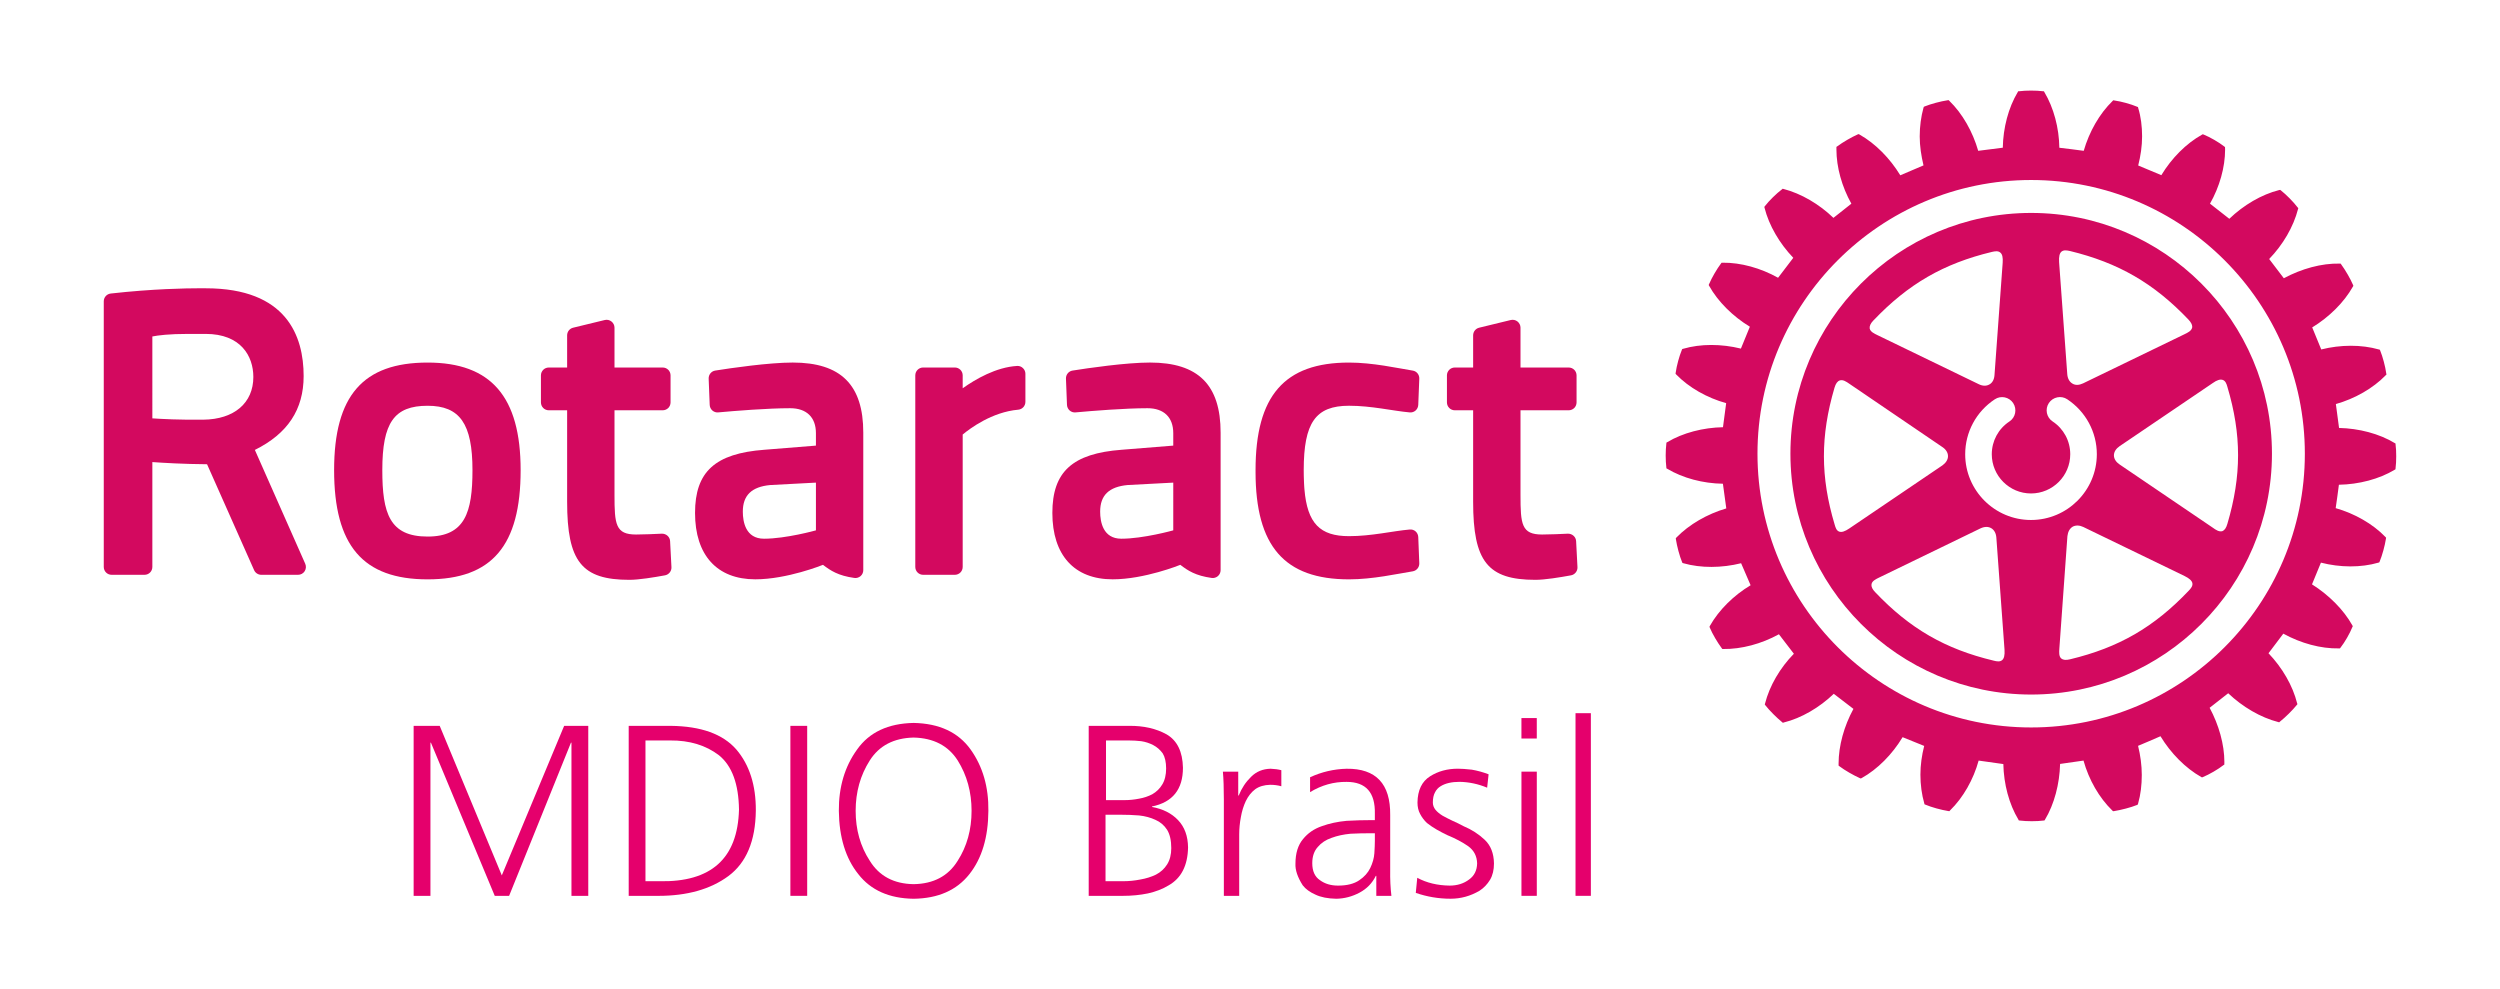 <?xml version="1.0" encoding="utf-8"?>
<!-- Generator: Adobe Illustrator 24.1.2, SVG Export Plug-In . SVG Version: 6.00 Build 0)  -->
<svg version="1.1" id="Camada_1" xmlns="http://www.w3.org/2000/svg" xmlns:xlink="http://www.w3.org/1999/xlink" x="0px" y="0px"
	 viewBox="0 0 1419.12 561.6" style="enable-background:new 0 0 1419.12 561.6;" xml:space="preserve">
<style type="text/css">
	.st0{fill:#D3095F;}
	.st1{fill:#E5006C;}
</style>
<g>
	<path class="st0" d="M1359.84,252.34l-0.03-0.58l-0.45-0.25c-8.79-5.33-20.32-8.34-31.6-8.58c-0.22-1.5-1.64-12.06-1.81-13.57
		c10.77-3.05,21.1-8.9,28.35-16.4l0.38-0.35l-0.12-0.58c-0.53-4.01-2.06-9.62-3.44-13.01l-0.23-0.51l-0.54-0.14
		c-9.92-2.83-21.8-2.76-32.7,0c-0.52-1.41-4.55-11.14-5.13-12.51c9.6-5.85,18.03-14.16,23.09-23.14l0.28-0.44l-0.2-0.56
		c-1.46-3.46-4.39-8.47-6.72-11.65l-0.32-0.44h-0.6c-10.21-0.22-21.6,2.91-31.64,8.32c-0.89-1.22-7.43-9.75-8.32-10.93
		c7.83-8.06,13.81-18.31,16.38-28.32l0.15-0.55l-0.39-0.43c-2.33-3.08-6.39-7.2-9.45-9.61l-0.43-0.32l-0.58,0.09
		c-10.03,2.53-20.22,8.55-28.3,16.32c-1.24-0.94-9.73-7.59-10.96-8.59c5.4-9.54,8.57-20.57,8.57-30.76c0-0.29-0.05-1.38-0.05-1.38
		l-0.44-0.32c-3.13-2.47-8.09-5.3-11.69-6.77l-0.5-0.17l-0.45,0.24c-9.01,5.01-17.27,13.39-23.06,22.98
		c-1.45-0.56-11.77-4.91-13.14-5.49c1.37-5.4,2.21-10.98,2.21-16.54c0-5.6-0.67-11.12-2.21-16.1l-0.12-0.52l-0.56-0.22
		c-3.4-1.46-8.86-2.96-12.89-3.54l-0.6-0.1l-0.36,0.39c-7.45,7.22-13.29,17.51-16.39,28.3c-1.53-0.25-12.21-1.58-13.84-1.74
		c-0.15-11.2-3.16-22.65-8.48-31.55l-0.27-0.51l-0.56-0.02c-3.85-0.5-9.69-0.5-13.46,0l-0.61,0.02l-0.26,0.51
		c-5.28,8.81-8.26,20.26-8.46,31.52c-1.54,0.2-12.4,1.52-13.96,1.77c-3.11-10.84-8.96-21.17-16.38-28.36l-0.41-0.41l-0.61,0.08
		c-3.99,0.6-9.52,2.09-12.93,3.47l-0.52,0.23l-0.2,0.52c-1.41,5.07-2.15,10.66-2.15,16.31c0,5.46,0.88,11.07,2.15,16.43
		c-1.36,0.58-11.78,5.06-13.18,5.62c-5.84-9.61-14.11-18.03-23.1-23.11l-0.5-0.28l-0.56,0.18c-3.44,1.52-8.44,4.4-11.61,6.77
		l-0.48,0.3v1.5c0,10.07,3.11,21.15,8.48,30.76c-1.18,0.97-9.01,7.1-10.18,8.05c-8.08-7.8-18.28-13.8-28.35-16.42l-0.52-0.1
		l-0.39,0.37c-3.09,2.32-7.25,6.38-9.62,9.47l-0.35,0.45l0.13,0.54c2.52,10,8.52,20.23,16.31,28.37c-0.85,1.2-7.68,10.09-8.63,11.32
		c-9.77-5.47-21.14-8.69-31.56-8.55l-0.52,0.02l-0.35,0.47c-2.28,3.03-5.16,7.93-6.74,11.66l-0.22,0.5l0.27,0.51
		c5,8.96,13.46,17.33,23.1,23.18c-0.52,1.38-4.48,11.02-5.08,12.42c-11.09-2.74-22.91-2.78-32.77,0.1l-0.53,0.14l-0.21,0.47
		c-1.45,3.46-2.95,8.9-3.52,13.02l-0.07,0.55l0.39,0.44c7.2,7.41,17.53,13.26,28.34,16.25c-0.23,1.53-1.62,12.2-1.81,13.66
		c-11.23,0.21-22.79,3.18-31.6,8.47l-0.5,0.28l-0.05,0.58c-0.23,1.94-0.37,4.33-0.37,6.76c0,2.42,0.14,4.79,0.37,6.72l0.05,0.55
		l0.5,0.25c8.81,5.28,20.28,8.31,31.56,8.47c0.22,1.54,1.73,12.5,1.92,14.01c-10.84,3.18-21.08,9.1-28.29,16.5l-0.38,0.46l0.05,0.5
		c0.62,4.06,2.11,9.63,3.51,12.99l0.22,0.5l0.51,0.17c10,2.85,21.82,2.73,32.79,0c0.56,1.38,4.82,11.08,5.39,12.49
		c-9.61,5.75-18.02,14.07-23.1,23.06l-0.24,0.51l0.18,0.52c1.47,3.53,4.42,8.52,6.76,11.64l0.36,0.45l0.5,0.02
		c10.32,0.14,21.71-2.91,31.61-8.37c0.92,1.16,7.6,9.87,8.49,11.06c-7.78,7.95-13.8,18.14-16.37,28.29l-0.14,0.52l0.33,0.45
		c2.37,3.03,6.47,7.1,9.49,9.56l0.45,0.38l0.53-0.18c10.01-2.49,20.17-8.44,28.36-16.28c1.23,0.96,9.88,7.61,11.16,8.56
		c-5.32,9.78-8.43,20.93-8.43,31.07v1.14l0.51,0.38c3.01,2.29,7.93,5.09,11.6,6.74l0.51,0.18l0.52-0.25
		c9.03-5.03,17.35-13.48,23.2-23.2c1.35,0.55,10.85,4.4,12.25,4.97c-1.36,5.36-2.14,10.87-2.14,16.31c0,5.71,0.75,11.29,2.2,16.31
		l0.13,0.53l0.56,0.21c3.41,1.46,8.9,2.96,12.95,3.61l0.6,0.08l0.39-0.45c7.46-7.26,13.29-17.59,16.22-28.28
		c1.57,0.26,12.5,1.81,14.02,1.97c0.22,11.28,3.25,22.76,8.54,31.52l0.24,0.48l0.6,0.07c3.88,0.5,9.65,0.5,13.46,0l0.55-0.07
		l0.28-0.48c5.25-8.76,8.26-20.25,8.55-31.59c1.53-0.21,11.76-1.64,13.29-1.9c3.02,10.87,8.89,21.12,16.36,28.36l0.41,0.37l0.5-0.03
		c4.08-0.65,9.61-2.09,13.05-3.48l0.48-0.24l0.17-0.51c1.45-5.06,2.11-10.61,2.11-16.3c0-5.51-0.77-11.13-2.11-16.54
		c1.41-0.53,11.32-4.83,12.72-5.45c5.85,9.64,14.16,18.09,23.12,23.14l0.45,0.23l0.53-0.2c3.56-1.47,8.61-4.38,11.69-6.8l0.45-0.26
		c0,0,0.03-1.19,0.03-1.51c0-9.94-3.14-21.04-8.37-30.75c1.17-0.93,9.38-7.3,10.54-8.25c8.19,7.78,18.4,13.77,28.41,16.35l0.53,0.15
		l0.41-0.38c3.05-2.4,7.21-6.51,9.6-9.48l0.37-0.48l-0.2-0.5c-2.48-9.99-8.44-20.21-16.24-28.37c0.9-1.2,7.52-9.9,8.41-11.13
		c9.91,5.46,21.31,8.59,31.55,8.37h0.58l0.33-0.41c2.44-3.13,5.28-8.03,6.75-11.73l0.23-0.47l-0.28-0.5
		c-4.9-8.8-13.27-17.19-22.88-23.24c0.55-1.37,4.48-10.94,5.07-12.33c10.87,2.8,22.71,2.9,32.65,0l0.47-0.16l0.23-0.5
		c1.45-3.5,2.94-8.94,3.56-12.97l0.06-0.56l-0.41-0.43c-7.2-7.46-17.48-13.26-28.19-16.32c0.23-1.5,1.69-11.77,1.83-13.28
		c11.36-0.2,22.89-3.21,31.68-8.52l0.45-0.28l0.03-0.6c0.26-1.87,0.37-4.32,0.37-6.73C1360.21,256.6,1360.11,254.23,1359.84,252.34
		 M1152.98,412.94c-85.64,0-155.35-69.71-155.35-155.39c0-85.67,69.71-155.37,155.35-155.37c85.69,0,155.36,69.7,155.36,155.37
		C1308.34,343.23,1238.67,412.94,1152.98,412.94"/>
	<path class="st0" d="M1152.98,120.87c-75.33,0-136.65,61.33-136.65,136.68c0,75.39,61.32,136.71,136.65,136.71
		c75.36,0,136.69-61.32,136.69-136.71C1289.68,182.2,1228.35,120.87,1152.98,120.87 M1170.18,142.85c1.31-1.07,3.06-0.74,4.78-0.38
		c27.46,6.66,47.63,18.26,67.31,38.94c1.39,1.47,2.15,2.85,2.15,4.07c0,0.12-0.05,0.31-0.05,0.48c-0.41,1.89-2.52,2.89-4.4,3.79
		l-57.51,27.86c-2.27,1.07-4.38,1.18-6.04,0.14c-1.69-0.97-2.75-2.86-2.94-5.33l-4.64-63.69
		C1168.67,145.66,1169.09,143.79,1170.18,142.85 M1063.43,181.89h0.03c19.68-20.66,39.8-32.31,67.28-38.9
		c1.69-0.38,3.5-0.7,4.72,0.38c1.16,0.91,1.57,2.78,1.35,5.84l-4.64,63.69c-0.15,2.45-1.16,4.38-2.88,5.32
		c-1.68,1-3.87,0.96-6.05-0.13l-57.47-27.83c-1.88-0.93-4.07-1.91-4.45-3.81C1061.14,185.15,1061.77,183.62,1063.43,181.89
		 M1049.78,299.96c-2.49,1.7-4.33,2.32-5.75,1.81c-1.56-0.54-2.09-2.26-2.58-3.95c-8.13-27.13-8.13-50.4-0.09-77.76
		c0.69-2.34,1.67-3.64,2.93-4.09c1.84-0.66,3.77,0.69,5.5,1.88l52.83,35.94c1.99,1.31,3.16,3.17,3.16,5.16
		c0,1.91-1.16,3.77-3.08,5.16L1049.78,299.96z M1136.49,374.74c-1.27,1.04-3.02,0.73-4.77,0.28c-27.45-6.55-47.63-18.17-67.28-38.88
		c-1.43-1.49-2.11-2.79-2.11-3.96c0-0.21,0-0.35,0.05-0.58c0.26-1.81,2.48-2.87,4.33-3.77l57.51-27.9c2.25-1.05,4.41-1.11,6.11-0.1
		c1.66,0.98,2.7,2.85,2.89,5.28l4.65,63.83C1138.05,371.97,1137.6,373.82,1136.49,374.74 M1152.88,295.17
		c-20.6,0-37.34-16.74-37.34-37.32c0-12.57,6.27-24.24,16.8-31.18c3.46-2.32,8.13-1.32,10.43,2.13c2.29,3.48,1.36,8.17-2.12,10.45
		c-6.29,4.14-10.02,11.08-10.02,18.6c0,12.26,10,22.26,22.26,22.26c12.29,0,22.28-10,22.28-22.26c0-7.52-3.73-14.49-10.03-18.63
		c-3.47-2.29-4.41-6.97-2.11-10.44c2.28-3.44,6.98-4.44,10.43-2.14c10.49,6.96,16.8,18.6,16.8,31.21
		C1190.24,278.44,1173.48,295.17,1152.88,295.17 M1242.35,335.39c-19.6,20.62-39.65,32.24-67.28,38.86
		c-2.34,0.59-3.96,0.4-4.97-0.43c-1.44-1.21-1.26-3.64-1.11-5.73l4.57-63.74c0.3-2.48,1.28-4.35,3.02-5.39
		c1.69-0.91,3.87-0.84,6,0.18l57.52,27.86c2.68,1.32,4.12,2.63,4.4,4.05C1244.8,332.66,1243.63,334.08,1242.35,335.39
		 M1261.73,215.66c1.56,0.52,2.17,2.23,2.64,3.93c8.08,27.15,8.08,50.39,0,77.76c-0.66,2.35-1.6,3.65-2.85,4.16
		c-1.8,0.55-3.78-0.74-5.44-1.97l-52.89-35.88c-2.03-1.36-3.23-3.21-3.23-5.18c0-1.95,1.16-3.79,3.23-5.21l52.89-35.84
		C1258.47,215.71,1260.34,215.17,1261.73,215.66"/>
	<path class="st0" d="M375.73,302.94c-3.63,0.17-10.34,0.48-14.68,0.48c-11.65,0-12.23-5.77-12.23-22.41V232.9h27.34
		c2.5,0,4.48-2,4.48-4.48v-15.33c0-2.48-1.98-4.47-4.48-4.47h-27.34v-22.63c0-1.38-0.66-2.66-1.74-3.51
		c-1.07-0.85-2.47-1.14-3.79-0.82l-17.98,4.37c-1.98,0.48-3.38,2.28-3.38,4.35v18.24h-10.39c-2.49,0-4.48,1.99-4.48,4.47v15.33
		c0,2.48,1.99,4.48,4.48,4.48h10.39v51.9c0,33.95,8.26,44.34,35.34,44.34c5.4,0,14-1.41,20.25-2.56c2.19-0.43,3.74-2.41,3.63-4.62
		l-0.77-14.77C380.27,304.71,378.13,302.9,375.73,302.94"/>
	<path class="st0" d="M242.73,205.81c-36.69,0-53.07,18.84-53.07,61.07c0,42.87,16.38,61.99,53.07,61.99
		c36.53,0,52.81-19.12,52.81-61.99C295.53,225.19,278.75,205.81,242.73,205.81 M242.73,304.58c-21.62,0-25.71-13.22-25.71-37.7
		c0-26.99,6.73-36.55,25.71-36.55c18.32,0,25.47,10.23,25.47,36.55C268.2,290.76,264.01,304.58,242.73,304.58"/>
	<path class="st0" d="M144.67,255.4c18.63-9.24,27.69-22.95,27.69-41.92c0-22.72-9.65-49.83-55.55-49.83c0,0-1.3-0.01-3.76-0.01
		c-7.11,0-26.27,0.29-50.18,2.98c-2.27,0.25-3.97,2.15-3.97,4.44v150.77c0,2.47,1.99,4.46,4.47,4.46h18.66
		c2.48,0,4.45-1.99,4.45-4.46v-59.53c6.23,0.44,17.76,1.14,31.05,1.23l26.71,60.11c0.7,1.6,2.32,2.65,4.07,2.65h20.86
		c1.53,0,2.93-0.75,3.76-2.02c0.82-1.28,0.94-2.88,0.33-4.25L144.67,255.4z M115.42,238.23c-13.59,0.15-23.7-0.39-28.94-0.75V191
		c3.18-0.65,9.43-1.46,20.41-1.46h9.83c19.99,0,27.09,12.61,27.09,24.43C143.82,228.74,132.95,238.04,115.42,238.23"/>
	<path class="st0" d="M890.02,302.94c-3.63,0.17-10.36,0.48-14.65,0.48c-11.68,0-12.26-5.77-12.26-22.41V232.9h27.34
		c2.5,0,4.48-2,4.48-4.48v-15.33c0-2.48-1.98-4.47-4.48-4.47h-27.34v-22.63c0-1.38-0.66-2.66-1.73-3.51
		c-1.09-0.85-2.49-1.14-3.81-0.82l-17.96,4.37c-1.99,0.48-3.39,2.28-3.39,4.35v18.24h-10.4c-2.48,0-4.47,1.99-4.47,4.47v15.33
		c0,2.48,1.99,4.48,4.47,4.48h10.4v51.9c0,33.95,8.26,44.34,35.37,44.34c5.38,0,13.97-1.41,20.23-2.56
		c2.18-0.43,3.73-2.41,3.63-4.62l-0.77-14.77C894.56,304.71,892.43,302.9,890.02,302.94"/>
	<path class="st0" d="M765.78,230.32c12.8,0,24.68,2.9,34.42,3.78c1.21,0.13,2.44-0.26,3.36-1.07c0.9-0.79,1.46-1.97,1.51-3.18
		l0.59-14.92c0.09-2.27-1.53-4.24-3.76-4.57c-8.71-1.39-22.58-4.55-36.13-4.55c-36.69,0-53.06,18.84-53.06,61.07
		c0,0.31,0.01,0.6,0.01,0.91h-0.01c0,42.24,16.37,61.08,53.06,61.08c13.55,0,27.42-3.16,36.13-4.55c2.22-0.35,3.85-2.32,3.76-4.58
		l-0.59-14.92c-0.05-1.21-0.61-2.38-1.51-3.18c-0.92-0.81-2.15-1.19-3.36-1.06c-9.75,0.86-21.62,3.77-34.42,3.77
		c-16.46,0-23.7-7.2-25.33-26.69c-0.03-0.39-0.06-0.77-0.09-1.19c-0.06-0.74-0.09-1.51-0.13-2.3c-0.05-0.82-0.07-1.66-0.09-2.51
		c-0.03-0.56-0.03-1.18-0.05-1.75c0-1-0.03-1.98-0.03-3.02C740.06,239.88,746.8,230.32,765.78,230.32"/>
	<path class="st0" d="M652.79,205.8c-13.54,0-35.23,3.16-43.94,4.55c-2.22,0.33-3.85,2.32-3.76,4.58l0.58,14.92
		c0.06,1.21,0.62,2.38,1.52,3.17c0.92,0.81,2.15,1.21,3.36,1.07c9.75-0.88,28.02-2.37,40.82-2.37c9.3,0,14.63,5.16,14.63,14.15v7.08
		l-29.23,2.35c-27.98,2.1-39.4,12.45-39.4,35.86c0,23.98,12.46,37.69,34.2,37.69c18.04,0,38.25-8.14,38.43-8.23
		c4.32,3.32,8.66,6.17,17.8,7.45c1.26,0.18,2.56-0.2,3.55-1.05c0.96-0.84,1.53-2.07,1.53-3.38v-78.02
		C692.89,218.47,680.16,205.8,652.79,205.8 M666.01,301.05c-0.17,0.06-17.06,4.75-29.48,4.75c-10.46,0-12.03-9.65-12.03-15.36
		c0-9.3,5.01-14.11,15.56-15.11l25.94-1.37V301.05z"/>
	<path class="st0" d="M449.97,205.8c-13.55,0-35.23,3.16-43.94,4.55c-2.22,0.33-3.85,2.32-3.76,4.58l0.59,14.92
		c0.05,1.21,0.61,2.38,1.51,3.17c0.92,0.81,2.15,1.21,3.36,1.07c9.73-0.88,28-2.37,40.81-2.37c9.29,0,14.62,5.16,14.62,14.15v7.08
		l-29.23,2.35c-27.98,2.1-39.39,12.45-39.39,35.86c0,23.98,12.46,37.69,34.19,37.69c18.04,0,38.25-8.14,38.43-8.23
		c4.32,3.32,8.66,6.17,17.8,7.45c1.26,0.18,2.57-0.2,3.55-1.05c0.97-0.84,1.53-2.07,1.53-3.38v-78.02
		C490.06,218.47,477.33,205.8,449.97,205.8 M463.17,301.05c-0.17,0.06-17.05,4.75-29.48,4.75c-10.46,0-12.03-9.65-12.03-15.36
		c0-9.3,5.01-14.11,15.56-15.11l25.94-1.37V301.05z"/>
	<path class="st0" d="M577.32,207.73c-11.89,0.7-23.57,7.5-30.85,12.67v-7.32c0-2.48-2-4.47-4.48-4.47h-17.95
		c-2.48,0-4.48,1.99-4.48,4.47v108.74c0,2.48,2,4.47,4.48,4.47h17.95c2.48,0,4.48-1.99,4.48-4.47v-75.17
		c4.05-3.36,16.59-12.78,31.52-14.09c2.3-0.2,4.08-2.13,4.08-4.45v-15.94c0-1.23-0.51-2.4-1.42-3.24
		C579.77,208.08,578.53,207.62,577.32,207.73"/>
</g>
<g>
	<path class="st1" d="M234.81,412.03h14.79l35.25,84.88l35.39-84.88h13.69v96.49h-9.54v-86.95h-0.28L289,508.52h-8.16l-36.22-86.95
		h-0.28v86.95h-9.54V412.03z"/>
	<path class="st1" d="M356.87,412.03h23.92c17.14,0.19,29.54,4.65,37.19,13.41c7.46,8.76,11.15,20.32,11.06,34.7
		c-0.19,17.23-5.39,29.63-15.62,37.19c-10.14,7.46-23.36,11.2-39.67,11.2h-16.87V412.03z M366.41,500.22h7.88
		c29.4,0.65,44.47-12.9,45.2-40.64c-0.19-14.56-3.96-24.83-11.34-30.83c-7.46-5.71-16.73-8.52-27.79-8.43h-13.96V500.22z"/>
	<path class="st1" d="M448.66,412.03h9.54v96.49h-9.54V412.03z"/>
	<path class="st1" d="M486.54,425.44c6.91-9.77,17.6-14.79,32.07-15.07c14.56,0.28,25.34,5.3,32.35,15.07
		c6.91,9.68,10.27,21.29,10.09,34.84c-0.09,15.02-3.69,27-10.78,35.94c-7.19,9.12-17.74,13.78-31.66,13.96
		c-13.82-0.19-24.28-4.84-31.38-13.96c-7.19-8.94-10.88-20.92-11.06-35.94C476.08,446.73,479.53,435.11,486.54,425.44z
		 M493.73,431.66c-5.35,8.39-8.02,17.93-8.02,28.62c0,10.69,2.67,20.14,8.02,28.34c5.34,8.66,13.64,13.09,24.88,13.27
		c11.34-0.18,19.67-4.61,25.02-13.27c5.25-8.2,7.88-17.65,7.88-28.34c0-10.69-2.63-20.23-7.88-28.62
		c-5.35-8.38-13.69-12.72-25.02-12.99C507.36,418.94,499.07,423.27,493.73,431.66z"/>
	<path class="st1" d="M618,412.03h22.95c8.2-0.09,15.3,1.52,21.29,4.84c5.99,3.5,9.08,9.82,9.26,18.94
		c0,12.26-5.85,19.58-17.56,21.98v0.28c6.17,1.11,11.1,3.59,14.79,7.47c3.69,3.87,5.58,9.03,5.67,15.48
		c-0.19,10.32-3.87,17.51-11.06,21.57c-3.32,2.03-7.24,3.55-11.75,4.56c-4.42,0.92-9.22,1.38-14.38,1.38H618V412.03z M627.54,500.22
		h9.95c3.32,0,6.59-0.32,9.82-0.97c3.22-0.55,6.17-1.47,8.85-2.76c2.67-1.38,4.79-3.32,6.36-5.81c1.57-2.49,2.35-5.57,2.35-9.26
		c0-4.33-0.78-7.79-2.35-10.37c-1.66-2.58-3.87-4.47-6.64-5.67c-2.77-1.29-5.85-2.12-9.26-2.49c-3.5-0.28-7.05-0.41-10.64-0.41
		h-8.43V500.22z M627.81,454.19h10.64c2.67,0,5.39-0.28,8.16-0.83c2.67-0.46,5.16-1.29,7.46-2.49c2.4-1.38,4.29-3.22,5.67-5.53
		c1.47-2.39,2.21-5.44,2.21-9.12c0-3.59-0.65-6.45-1.93-8.57c-1.48-2.02-3.27-3.59-5.39-4.7c-2.12-1.1-4.38-1.84-6.77-2.21
		c-2.49-0.28-4.79-0.41-6.91-0.41h-13.13V454.19z"/>
	<path class="st1" d="M694.72,453.78c0-6.54-0.19-11.8-0.55-15.76h8.71v13.55h0.28c1.66-4.15,4.01-7.69,7.05-10.64
		c2.95-2.95,6.64-4.47,11.06-4.56c2.3,0.09,4.33,0.37,6.08,0.83v9.12c-1.93-0.55-4.06-0.83-6.36-0.83
		c-3.41,0.09-6.22,0.92-8.43,2.49c-2.21,1.66-4.01,3.92-5.39,6.77c-1.29,2.76-2.21,5.76-2.77,8.98c-0.65,3.41-0.97,6.73-0.97,9.95
		v34.84h-8.71V453.78z"/>
	<path class="st1" d="M781.26,497.18h-0.28c-2.03,4.15-5.11,7.33-9.26,9.54c-4.15,2.21-8.53,3.36-13.13,3.46
		c-4.88-0.09-8.85-0.88-11.89-2.35c-3.14-1.38-5.53-3.13-7.19-5.25c-2.95-4.61-4.33-8.71-4.15-12.3c0-5.9,1.43-10.55,4.29-13.96
		c2.76-3.41,6.31-5.85,10.64-7.33c4.33-1.57,9.03-2.58,14.1-3.04c4.98-0.28,9.77-0.41,14.38-0.41h1.66v-3.59
		c0.28-12.07-5.07-18.11-16.03-18.11c-7.28-0.09-14.19,1.84-20.74,5.81v-8.43c6.54-3.04,13.45-4.65,20.74-4.84
		c16.68-0.18,24.93,8.57,24.74,26.26v31.1c-0.09,5.35,0.14,10.28,0.69,14.79h-8.57V497.18z M780.43,472.99h-2.49
		c-3.78,0-7.56,0.09-11.33,0.28c-3.96,0.37-7.56,1.15-10.78,2.35c-3.23,1.11-5.81,2.81-7.74,5.11c-2.12,2.3-3.18,5.39-3.18,9.26
		c0,4.52,1.47,7.74,4.42,9.68c2.76,2.03,6.17,3.04,10.23,3.04c5.07,0,9.07-1.01,12.03-3.04c2.86-1.93,4.93-4.24,6.22-6.91
		c1.38-2.86,2.16-5.67,2.35-8.43c0.18-2.86,0.28-5.21,0.28-7.05V472.99z"/>
	<path class="st1" d="M822.87,502.71c4.33,0,8.02-1.15,11.06-3.46c2.95-2.12,4.47-5.16,4.56-9.12c-0.09-4.15-1.8-7.42-5.11-9.82
		c-3.32-2.3-7.24-4.37-11.75-6.22c-2.12-1.01-4.15-2.07-6.08-3.18c-1.93-1.11-3.78-2.35-5.53-3.73c-1.57-1.47-2.86-3.18-3.87-5.11
		c-1.02-1.84-1.52-4.01-1.52-6.5c0.09-7,2.49-11.98,7.19-14.93c4.51-2.86,9.77-4.29,15.76-4.29c2.02,0,4.65,0.19,7.88,0.55
		c3.22,0.55,6.4,1.43,9.54,2.63l-0.83,7.6c-5.07-2.12-10.28-3.22-15.62-3.32c-4.52,0-8.11,0.83-10.78,2.49
		c-1.38,0.83-2.44,1.98-3.18,3.46c-0.83,1.47-1.24,3.41-1.24,5.8c0,1.48,0.5,2.86,1.52,4.15c1.01,1.2,2.35,2.3,4.01,3.32
		c1.66,0.92,3.55,1.89,5.67,2.9c2.12,0.92,4.19,1.93,6.22,3.04c4.61,1.93,8.62,4.52,12.03,7.74c3.41,3.23,5.16,7.69,5.25,13.41
		c0,3.69-0.74,6.77-2.21,9.26c-1.57,2.58-3.55,4.66-5.95,6.22c-5.16,3.04-10.64,4.56-16.45,4.56c-6.82,0-13.41-1.11-19.77-3.32
		l0.83-8.57C809.83,501.15,815.96,502.62,822.87,502.71z"/>
	<path class="st1" d="M872.35,419.22h-8.71v-11.61h8.71V419.22z M863.65,438.02h8.71v70.5h-8.71V438.02z"/>
	<path class="st1" d="M894.34,404.84h8.71v103.68h-8.71V404.84z"/>
</g>
</svg>
